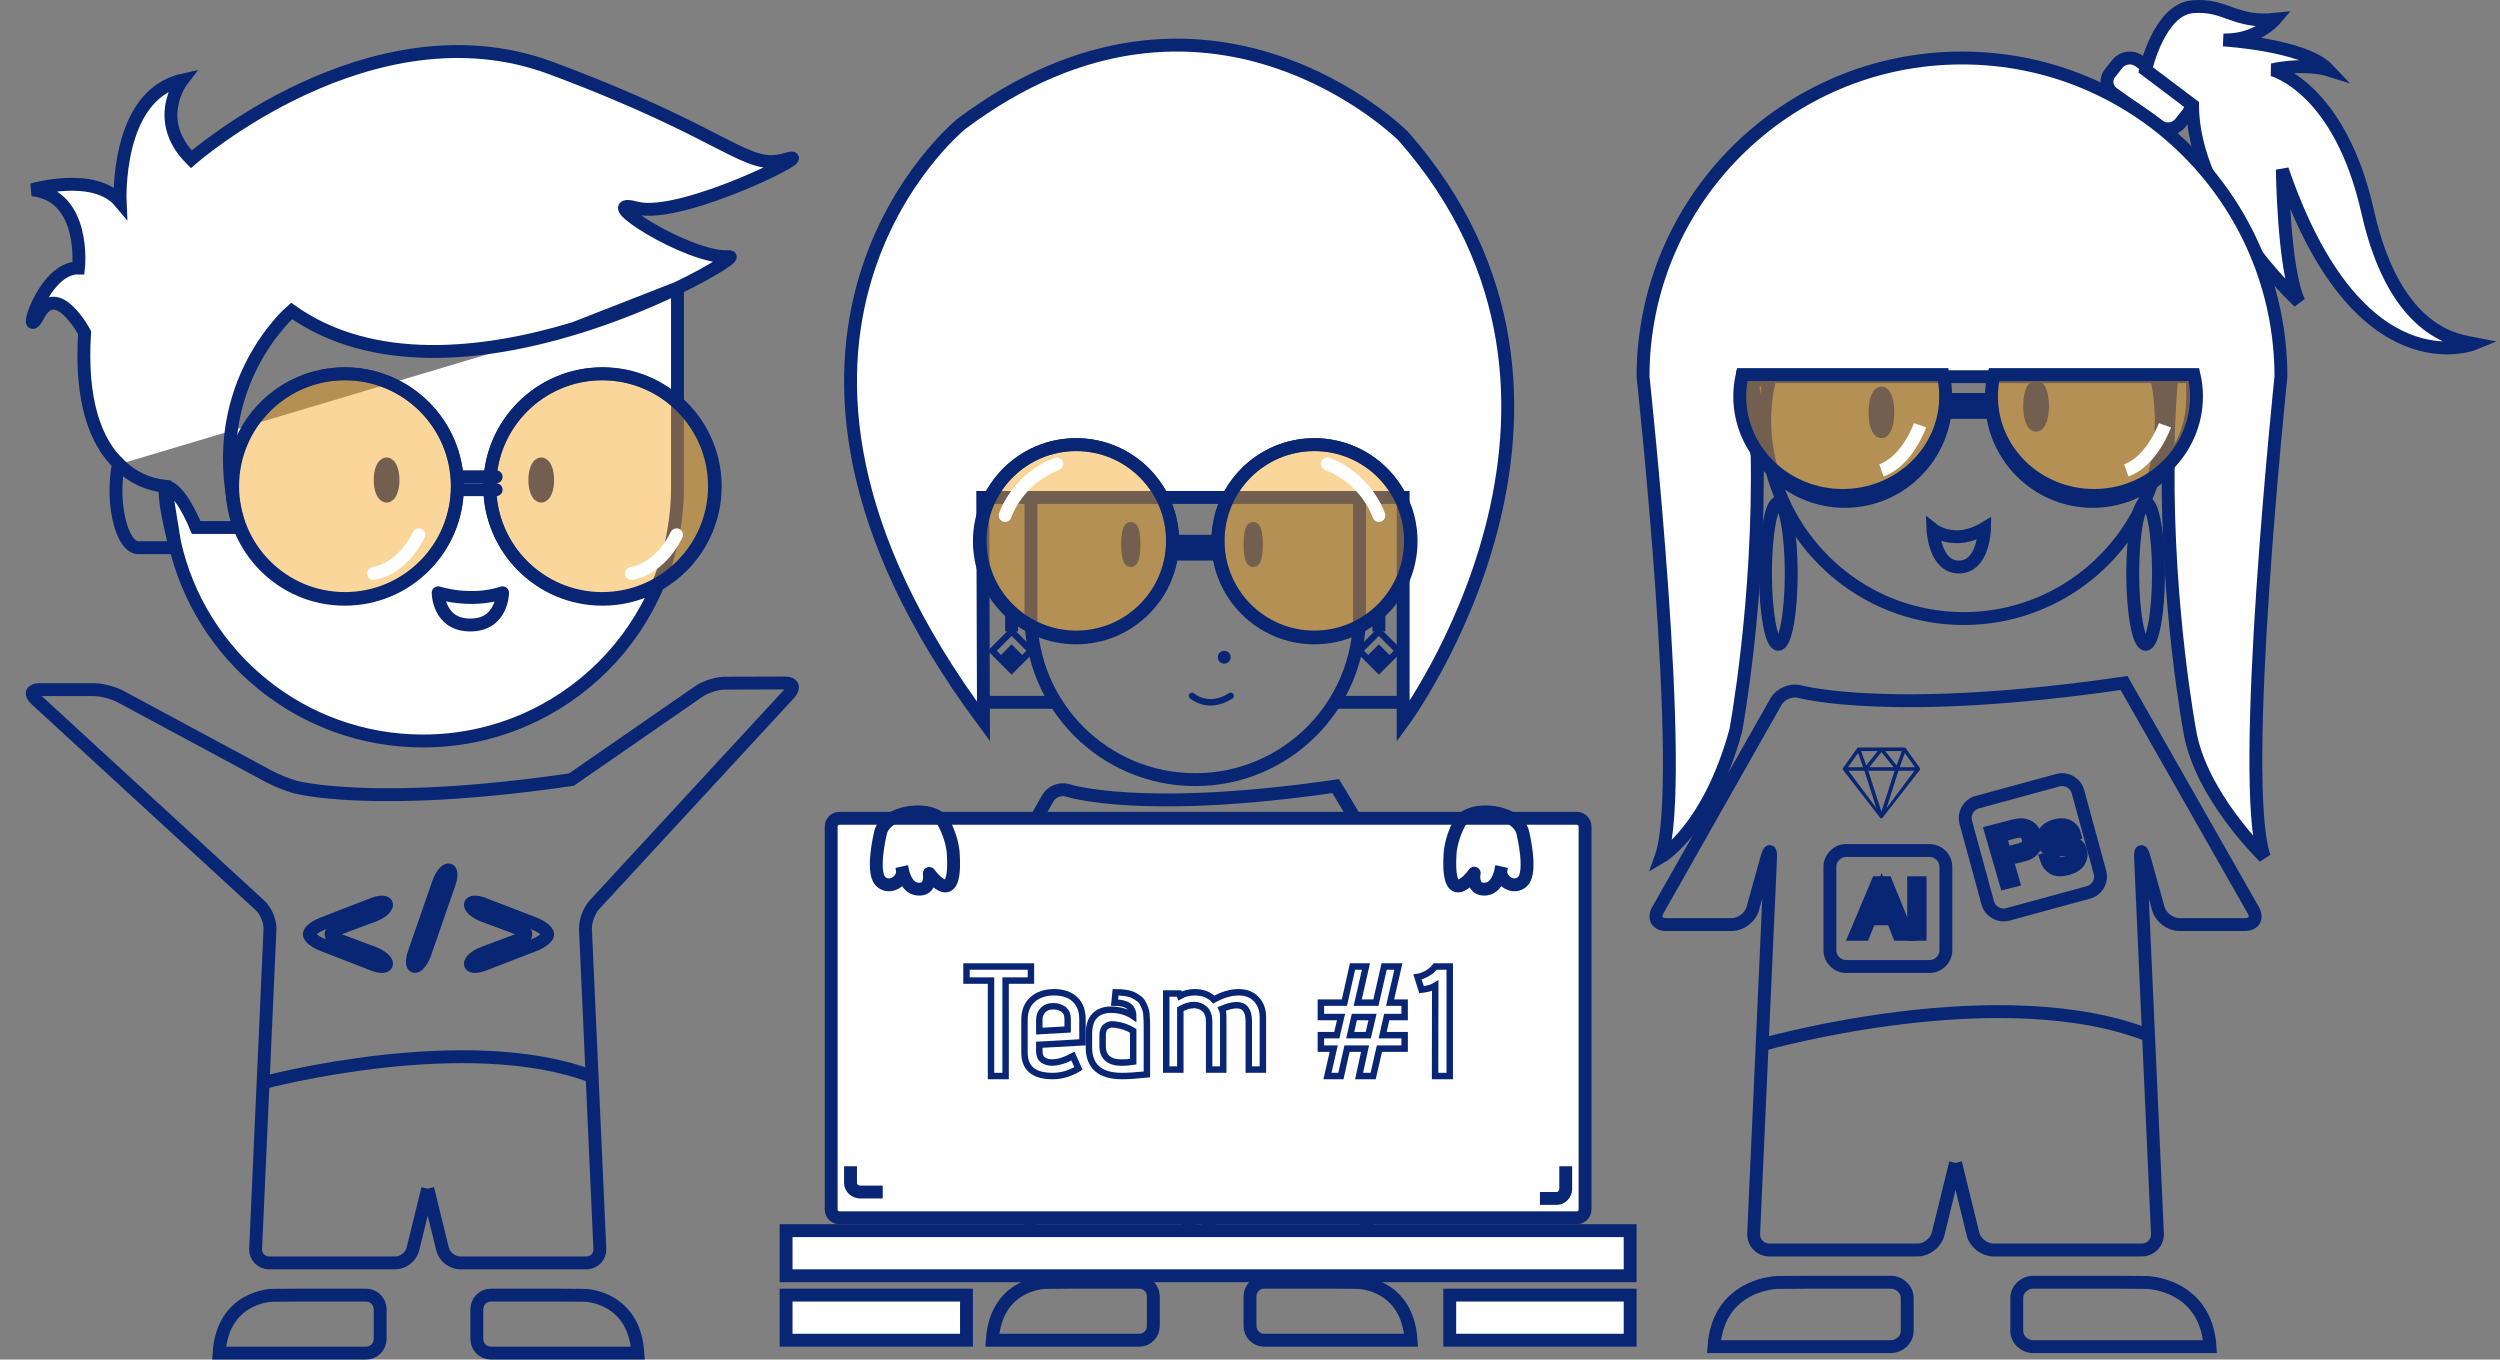 <?xml version="1.0" encoding="UTF-8"?>
<svg width="388px" height="211px" viewBox="0 0 388 211" version="1.1" xmlns="http://www.w3.org/2000/svg" xmlns:xlink="http://www.w3.org/1999/xlink">
    <rect x="0" y="0" width="388" height="211" fill="#808080" stroke="none"/>
    <!-- Generator: Sketch 41.2 (35397) - http://www.bohemiancoding.com/sketch -->
    <title>Group 20</title>
    <desc>Created with Sketch.</desc>
    <defs></defs>
    <g id="final-page" stroke="none" stroke-width="1" fill="none" fill-rule="evenodd">
        <g id="Onepager" transform="translate(-794, -6383)">
            <g id="Group-42" transform="translate(250, 5875)">
                <g id="Group-39" transform="translate(0, 93)">
                    <g id="Group-25" transform="translate(269, 334)">
                        <g id="Group-20" transform="translate(280, 82)">
                            <g id="Page-1">
                                <path d="M41.572,200 C40.38,200 38.429,200.015 37.237,200.032 C37.237,200.032 29.578,200.147 29,209 L51.832,209 C53.025,209 54,208.004 54,206.787 L54,202.213 C54,200.996 53.025,200 51.832,200 L41.572,200 Z" id="Stroke-1" stroke="#082674" stroke-width="2"></path>
                                <path d="M13.478,71.059 C9.858,67.594 7.438,61.285 8.131,50.631 C8.131,50.631 3.873,42.606 1.035,47.799 C-1.804,52.992 1.508,40.452 7.185,40.585 C7.185,40.585 8.427,29.388 0,28.444 C0,28.444 9.694,25.612 13.643,30.333 C13.643,30.333 12.862,13.81 23.269,11.45 C23.269,11.45 18.538,17.587 24.688,23.724 C24.688,23.724 52.599,-0.824 80.511,9.562 C108.422,19.947 110.787,25.612 116.937,23.724 C123.087,21.835 100.853,33.165 93.756,31.277 C86.66,29.388 101.878,39.302 108.225,38.83 C109.018,38.771 105.773,40.98 100.145,43.703 L84.088,49.98 C70.065,54.221 52.776,56.153 40.256,47.257 C40.256,47.257 25.895,59.481 32.2,80.869 L25.45,80.869 C25.45,80.869 22.927,74.574 20.684,74.522 L22.093,83.2 C26.032,100.825 41.795,114 60.644,114 C82.46,114 100.145,96.353 100.145,74.583 L100.145,43.703 L100.145,43.703 C95.908,45.753 90.321,48.094 84.088,49.98" id="Stroke-17" stroke="#082674" stroke-width="2" fill="#FFFFFF"></path>
                                <path d="M81.428,200 C82.62,200 84.571,200.015 85.763,200.032 C85.763,200.032 93.422,200.147 94,209 L71.168,209 C69.975,209 69,208.004 69,206.787 L69,202.213 C69,200.996 69.975,200 71.168,200 L81.428,200 Z" id="Stroke-3" stroke="#082674" stroke-width="2"></path>
                                <path d="M63,91 C63,91 68,92.643 73,91 C73,91 72.973,96 67.993,96 C63.012,96 63,91 63,91 Z" id="Stroke-5" stroke="#082674" stroke-width="2" stroke-linecap="round" stroke-linejoin="round"></path>
                                <path d="M61.384,183.479 L59.075,192.88 C58.789,194.046 57.571,195 56.369,195 L36.759,195 C35.557,195 34.617,194.019 34.671,192.819 L36.903,143.215 C36.957,142.016 36.278,140.37 35.393,139.557 L0.525,107.512 C-0.359,106.699 -0.1,106.034 1.102,106.034 L9.528,106.034 C10.73,106.034 12.579,106.5 13.637,107.069 L36.78,119.524 C37.838,120.094 39.652,120.822 40.81,121.142 C40.81,121.142 52.918,124.489 83.677,119.994 L103.512,106.276 C104.5,105.592 106.292,105.03 107.495,105.027 L116.844,105 C118.046,104.997 118.363,105.716 117.548,106.599 L87.247,139.43 C86.433,140.313 85.81,142.016 85.864,143.215 L88.096,192.819 C88.15,194.019 87.211,195 86.009,195 L66.399,195 C65.196,195 63.979,194.046 63.692,192.88 L61.384,183.479" id="Stroke-7" stroke="#082674" stroke-width="2"></path>
                                <path d="M36,167 C36,167 67.507,158.619 87,166.12" id="Stroke-9" stroke="#082674" stroke-width="2"></path>
                                <path d="M43,143.995 C43,143.529 43.904,142.799 45.008,142.371 L52.992,139.283 C54.097,138.856 55,138.919 55,139.423 C55,139.927 54.092,140.678 52.982,141.091 L47.204,143.244 C46.095,143.657 46.094,144.334 47.204,144.748 L52.983,146.906 C54.092,147.32 55,148.072 55,148.577 C55,149.081 54.097,149.144 52.993,148.716 L45.007,145.62 C43.903,145.192 43,144.461 43,143.995 Z" id="Stroke-11" stroke="#082674" stroke-width="2"></path>
                                <path d="M63.053,136.019 C63.438,134.908 64.135,134 64.601,134 C65.068,134 65.135,134.908 64.75,136.019 L60.947,146.981 C60.562,148.092 59.865,149 59.399,149 C58.932,149 58.865,148.092 59.25,146.981 L63.053,136.019 Z" id="Stroke-13" stroke="#082674" stroke-width="2"></path>
                                <path d="M80,144.005 C80,144.476 79.096,145.211 77.991,145.637 L70.008,148.718 C68.904,149.144 68,149.08 68,148.576 C68,148.072 68.908,147.321 70.017,146.906 L75.786,144.749 C76.895,144.334 76.895,143.656 75.785,143.242 L70.018,141.092 C68.908,140.678 68,139.927 68,139.423 C68,138.919 68.903,138.856 70.008,139.283 L77.992,142.371 C79.096,142.798 80,143.533 80,144.005 Z" id="Stroke-15" stroke="#082674" stroke-width="2"></path>
                                <path d="M13.385,71 C13.139,72.225 13,73.614 13,75.089 C13,80.01 14.544,84 16.449,84 L22,84 L22,83.194 C21.38,80.408 20.59,77.451 20.59,74.478 C17.878,74.159 15.631,73.16 13.385,71 Z" id="Stroke-19" stroke="#082674" stroke-width="2"></path>
                                <path d="M21.016,75.001 L21.016,75.001 C21.073,75 20.96,75 21.016,75.001 Z" id="Stroke-21" stroke="#082674" stroke-width="2"></path>
                                <path d="M56,73.5 C56,74.881 55.552,76 55,76 C54.448,76 54,74.881 54,73.5 C54,72.119 54.448,71 55,71 C55.552,71 56,72.119 56,73.5 Z" id="Stroke-23" stroke="#082674" stroke-width="2"></path>
                                <path d="M80,73.5 C80,74.881 79.552,76 79,76 C78.448,76 78,74.881 78,73.5 C78,72.119 78.448,71 79,71 C79.552,71 80,72.119 80,73.5 Z" id="Stroke-25" stroke="#082674" stroke-width="2"></path>
                                <path d="M106,74.5 C106,84.165 98.165,92 88.5,92 C78.835,92 71,84.165 71,74.5 C71,64.835 78.835,57 88.5,57 C98.165,57 106,64.835 106,74.5 Z" id="Stroke-27" stroke="#082674" stroke-width="2" stroke-linecap="round" stroke-linejoin="round"></path>
                                <path d="M66,74.5 C66,84.165 58.165,92 48.5,92 C38.835,92 31,84.165 31,74.5 C31,64.835 38.835,57 48.5,57 C58.165,57 66,64.835 66,74.5 Z" id="Stroke-29" stroke="#082674" stroke-width="2" stroke-linecap="round" stroke-linejoin="round"></path>
                                <g id="Group-35" transform="translate(71, 57)">
                                    <path d="M34.888,17.459 C34.888,27.087 27.084,34.891 17.456,34.891 C7.829,34.891 0.025,27.087 0.025,17.459 C0.025,7.832 7.829,0.028 17.456,0.028 C27.084,0.028 34.888,7.832 34.888,17.459" id="Fill-31" fill-opacity="0.45" fill="#F5A623"></path>
                                    <path d="M34.888,17.459 C34.888,27.087 27.084,34.891 17.456,34.891 C7.829,34.891 0.025,27.087 0.025,17.459 C0.025,7.832 7.829,0.028 17.456,0.028 C27.084,0.028 34.888,7.832 34.888,17.459 Z" id="Stroke-33" stroke="#082674" stroke-width="2"></path>
                                </g>
                                <g id="Group-40" transform="translate(31, 57)">
                                    <path d="M34.969,17.459 C34.969,27.087 27.165,34.891 17.537,34.891 C7.91,34.891 0.106,27.087 0.106,17.459 C0.106,7.832 7.91,0.028 17.537,0.028 C27.165,0.028 34.969,7.832 34.969,17.459" id="Fill-36" fill-opacity="0.45" fill="#F5A623"></path>
                                    <path d="M34.969,17.459 C34.969,27.087 27.165,34.891 17.537,34.891 C7.91,34.891 0.106,27.087 0.106,17.459 C0.106,7.832 7.91,0.028 17.537,0.028 C27.165,0.028 34.969,7.832 34.969,17.459 Z" id="Stroke-38" stroke="#082674" stroke-width="2"></path>
                                </g>
                                <path d="M66,73 L72,73" id="Stroke-41" stroke="#082674" stroke-width="2" stroke-linecap="round" stroke-linejoin="round"></path>
                                <path d="M66,75 L72,75" id="Stroke-43" stroke="#082674" stroke-width="2" stroke-linecap="round" stroke-linejoin="round"></path>
                                <path d="M60,82 C60,82 57.705,87.162 53,88" id="Stroke-45" stroke="#FFFFFF" stroke-width="2" stroke-linecap="round" stroke-linejoin="round"></path>
                                <path d="M100,82 C100,82 97.705,87.162 93,88" id="Stroke-47" stroke="#FFFFFF" stroke-width="2" stroke-linecap="round" stroke-linejoin="round"></path>
                                <path d="M181.013,182.702 L178.741,191.921 C178.459,193.064 177.261,194 176.078,194 L156.78,194 C155.597,194 154.672,193.038 154.725,191.861 L156.922,143.217 C156.975,142.041 156.76,142.007 156.443,143.141 L154.607,149.719 C154.29,150.854 153.064,151.782 151.881,151.782 L143.337,151.782 C142.154,151.782 141.663,150.944 142.245,149.919 L157.634,122.863 C158.217,121.838 159.612,121.304 160.735,121.675 C160.735,121.675 172.026,125.408 202.295,121 L219.734,149.946 C220.342,150.956 219.872,151.782 218.689,151.782 L210.145,151.782 C208.962,151.782 207.735,150.854 207.419,149.719 L205.583,143.141 C205.266,142.007 205.05,142.041 205.104,143.217 L207.3,191.861 C207.353,193.038 206.429,194 205.246,194 L185.948,194 C184.765,194 183.567,193.064 183.285,191.921 L181.013,182.702" id="Stroke-49" stroke="#082674" stroke-width="2"></path>
                                <path d="M161.572,198 C160.38,198 158.429,198.015 157.237,198.033 C157.237,198.033 149.578,198.148 149,207 L171.832,207 C173.025,207 174,206.004 174,204.787 L174,200.213 C174,198.996 173.025,198 171.832,198 L161.572,198 Z" id="Stroke-51" stroke="#082674" stroke-width="2"></path>
                                <path d="M201.428,198 C202.62,198 204.571,198.015 205.763,198.033 C205.763,198.033 213.422,198.148 214,207 L191.168,207 C189.975,207 189,206.004 189,204.787 L189,200.213 C189,198.996 189.975,198 191.168,198 L201.428,198 Z" id="Stroke-53" stroke="#082674" stroke-width="2"></path>
                                <path d="M156,167 C156,167 186.889,158.619 206,166.12" id="Stroke-55" stroke="#082674" stroke-width="2"></path>
                                <path d="M180,146.5 C180,147.881 178.881,149 177.5,149 C176.119,149 175,147.881 175,146.5 C175,145.119 176.119,144 177.5,144 C178.881,144 180,145.119 180,146.5 Z" id="Stroke-57" stroke="#082674" stroke-width="2"></path>
                                <path d="M191,146.5 C191,147.881 189.881,149 188.5,149 C187.119,149 186,147.881 186,146.5 C186,145.119 187.119,144 188.5,144 C189.881,144 191,145.119 191,146.5 Z" id="Stroke-59" stroke="#082674" stroke-width="2"></path>
                                <path d="M177.695,139.768 C174.865,141.668 173,144.917 173,148.607 C173,154.464 194,154.464 194,148.607 C194,144.917 192.135,141.668 189.305,139.768 L189.104,139.636 C187.482,138.6 185.56,138 183.5,138 C181.462,138 179.56,138.587 177.949,139.602 L177.695,139.768 Z" id="Stroke-61" stroke="#082674" stroke-width="2"></path>
                                <path d="M188.923,140 L189,135 L188,135 L188,139.7 C188.131,139.74 188.261,139.78 188.389,139.822 L188.923,140 Z" id="Stroke-63" stroke="#082674" stroke-width="2"></path>
                                <path d="M178,135 L177,135 L177,140 L177.509,139.83 C177.671,139.778 177.835,139.727 178,139.677 L178,135 Z" id="Stroke-65" stroke="#082674" stroke-width="2"></path>
                                <path d="M189,133.5 C189,133.776 188.776,134 188.5,134 C188.224,134 188,133.776 188,133.5 C188,133.224 188.224,133 188.5,133 C188.776,133 189,133.224 189,133.5 Z" id="Stroke-67" stroke="#082674" stroke-width="2"></path>
                                <path d="M178,133.5 C178,133.776 177.776,134 177.5,134 C177.224,134 177,133.776 177,133.5 C177,133.224 177.224,133 177.5,133 C177.776,133 178,133.224 178,133.5 Z" id="Stroke-69" stroke="#082674" stroke-width="2"></path>
                                <path d="M180,107 C180,107 182.487,109.25 186,107" id="Stroke-71" stroke="#082674" stroke-linecap="round" stroke-linejoin="round"></path>
                                <path d="M190,83.5 C190,84.881 189.776,86 189.5,86 C189.224,86 189,84.881 189,83.5 C189,82.119 189.224,81 189.5,81 C189.776,81 190,82.119 190,83.5 Z" id="Stroke-73" stroke="#082674" stroke-width="2"></path>
                                <path d="M171,83.5 C171,84.881 170.776,86 170.5,86 C170.224,86 170,84.881 170,83.5 C170,82.119 170.224,81 170.5,81 C170.776,81 171,82.119 171,83.5 Z" id="Stroke-75" stroke="#082674" stroke-width="2"></path>
                                <path d="M155,94.541 C155,108.602 166.417,120 180.5,120 C194.583,120 206,108.602 206,94.541 L206,76 L155,76 L155,94.541 Z" id="Stroke-77" stroke="#082674" stroke-width="2"></path>
                                <path d="M205.219,76.208 L212.77,76.208 L212.77,111 C212.77,111 249.288,61.537 212.77,20.109 C212.77,20.109 182.339,-10.337 144.217,18.22 C144.217,18.22 103.293,51.229 147.633,110.97 L147.522,76.208 L154.718,76.208 L205.219,76.208 Z" id="Stroke-79" stroke="#082674" stroke-width="2" fill="#FFFFFF"></path>
                                <path d="M148,108 L159,108" id="Stroke-81" stroke="#082674" stroke-width="2"></path>
                                <path d="M202,108 L213,108" id="Stroke-83" stroke="#082674" stroke-width="2"></path>
                                <polygon id="Stroke-85" stroke="#082674" stroke-width="2" points="177 85 184 85 184 83 177 83"></polygon>
                                <path d="M177,83 C177,91.284 170.284,98 162,98 C153.716,98 147,91.284 147,83 C147,74.716 153.716,68 162,68 C170.284,68 177,74.716 177,83 Z" id="Stroke-87" stroke="#082674" stroke-width="2"></path>
                                <path d="M214,83 C214,91.284 207.284,98 199,98 C190.716,98 184,91.284 184,83 C184,74.716 190.716,68 199,68 C207.284,68 214,74.716 214,83 Z" id="Stroke-88" stroke="#082674" stroke-width="2"></path>
                                <g id="Group-91" transform="translate(147, 68)">
                                    <path d="M29.971,14.939 C29.971,23.183 23.287,29.867 15.043,29.867 C6.798,29.867 0.114,23.183 0.114,14.939 C0.114,6.694 6.798,0.011 15.043,0.011 C23.287,0.011 29.971,6.694 29.971,14.939" id="Fill-89" fill-opacity="0.45" fill="#F5A623"></path>
                                    <path d="M29.971,14.939 C29.971,23.183 23.287,29.867 15.043,29.867 C6.798,29.867 0.114,23.183 0.114,14.939 C0.114,6.694 6.798,0.011 15.043,0.011 C23.287,0.011 29.971,6.694 29.971,14.939 Z" id="Stroke-90" stroke="#082674" stroke-width="2"></path>
                                </g>
                                <g id="Group-94" transform="translate(184, 68)">
                                    <path d="M29.906,14.939 C29.906,23.183 23.223,29.867 14.978,29.867 C6.733,29.867 0.05,23.183 0.05,14.939 C0.05,6.694 6.733,0.011 14.978,0.011 C23.223,0.011 29.906,6.694 29.906,14.939" id="Fill-92" fill-opacity="0.45" fill="#F5A623"></path>
                                    <path d="M29.906,14.939 C29.906,23.183 23.223,29.867 14.978,29.867 C6.733,29.867 0.05,23.183 0.05,14.939 C0.05,6.694 6.733,0.011 14.978,0.011 C23.223,0.011 29.906,6.694 29.906,14.939 Z" id="Stroke-93" stroke="#082674" stroke-width="2"></path>
                                </g>
                                <path d="M201,71 C201,71 206.62,72.8 209,79" id="Stroke-95" stroke="#FFFFFF" stroke-width="2" stroke-linecap="round" stroke-linejoin="round"></path>
                                <path d="M151,79 C151,79 152.8,73.38 159,71" id="Stroke-96" stroke="#FFFFFF" stroke-width="2" stroke-linecap="round" stroke-linejoin="round"></path>
                                <polygon id="Fill-97" fill="#082674" points="209 103 207 101 209 99 211 101"></polygon>
                                <polygon id="Stroke-98" stroke="#082674" points="209 103 206 100 209 97 212 100"></polygon>
                                <path d="M209,97 L209,94" id="Stroke-99" stroke="#082674" stroke-width="2"></path>
                                <polygon id="Fill-100" fill="#082674" points="152 103 150 101 152 99 154 101"></polygon>
                                <polygon id="Stroke-101" stroke="#082674" points="152 103 149 100 152 97 155 100"></polygon>
                                <path d="M152,97 L152,94" id="Stroke-102" stroke="#082674" stroke-width="2"></path>
                                <path d="M186,101 C186,101.552 185.552,102 185,102 C184.448,102 184,101.552 184,101 C184,100.448 184.448,100 185,100 C185.552,100 186,100.448 186,101" id="Fill-103" fill="#082674"></path>
                                <path d="M298.501,179.483 L295.793,190.513 C295.457,191.881 294.029,193 292.619,193 L269.617,193 C268.206,193 267.105,191.849 267.168,190.442 L269.786,132.244 C269.85,130.837 269.593,130.796 269.215,132.153 L267.027,140.023 C266.65,141.38 265.187,142.491 263.777,142.491 L253.593,142.491 C252.183,142.491 251.598,141.488 252.293,140.262 L270.635,107.892 C271.33,106.666 273.01,105.971 274.369,106.347 C274.369,106.347 288.571,110.273 324.651,105 L344.706,140.264 C345.402,141.489 344.819,142.491 343.409,142.491 L333.225,142.491 C331.815,142.491 330.353,141.38 329.975,140.023 L327.787,132.153 C327.409,130.796 327.152,130.837 327.216,132.244 L329.834,190.442 C329.897,191.849 328.795,193 327.385,193 L304.383,193 C302.973,193 301.545,191.881 301.209,190.513 L298.501,179.483" id="Stroke-104" stroke="#082674" stroke-width="2"></path>
                                <path d="M276.087,198 C274.656,198 272.315,198.016 270.885,198.036 C270.885,198.036 261.694,198.164 261,208 L288.399,208 C289.83,208 291,206.893 291,205.541 L291,200.459 C291,199.107 289.83,198 288.399,198 L276.087,198 Z" id="Stroke-105" stroke="#082674" stroke-width="2"></path>
                                <path d="M322.913,198 C324.344,198 326.685,198.016 328.115,198.036 C328.115,198.036 337.306,198.164 338,208 L310.601,208 C309.17,208 308,206.893 308,205.541 L308,200.459 C308,199.107 309.17,198 310.601,198 L322.913,198 Z" id="Stroke-106" stroke="#082674" stroke-width="2"></path>
                                <path d="M269,161 C269,161 306.067,150.523 329,159.901" id="Stroke-107" stroke="#082674" stroke-width="2"></path>
                                <path d="M288.389,140.722 L287.009,137.187 L285.575,140.722 L288.389,140.722 Z M286.376,136 L287.746,136 L291,144 L289.67,144 L288.734,141.604 L285.217,141.604 L284.245,144 L283,144 L286.376,136 Z" id="Stroke-108" stroke="#082674" stroke-width="2"></path>
                                <path d="M292,144 L293,144 L293,138.195 L292,138.195 L292,144 Z M292,137.111 L293,137.111 L293,136 L292,136 L292,137.111 Z" id="Stroke-109" stroke="#082674" stroke-width="2"></path>
                                <path d="M297,146.461 C297,147.857 295.857,149 294.461,149 L281.539,149 C280.143,149 279,147.857 279,146.461 L279,133.539 C279,132.143 280.143,131 281.539,131 L294.461,131 C295.857,131 297,132.143 297,133.539 L297,146.461 Z" id="Stroke-110" stroke="#082674" stroke-width="2"></path>
                                <path d="M308.724,128.037 C308.443,127.989 308.085,128.022 307.649,128.134 L305.403,128.712 L306.196,131.455 L308.442,130.877 C308.949,130.747 309.331,130.539 309.588,130.252 C309.844,129.967 309.897,129.565 309.748,129.047 C309.58,128.465 309.239,128.128 308.724,128.037 Z M304,128.082 L307.755,127.116 C308.498,126.925 309.154,126.97 309.726,127.249 C310.297,127.529 310.687,128.028 310.894,128.747 C311.073,129.365 311.025,129.955 310.75,130.518 C310.475,131.081 309.918,131.47 309.078,131.686 L306.458,132.36 L307.425,135.708 L306.288,136 L304,128.082 Z" id="Stroke-111" stroke="#082674" stroke-width="2"></path>
                                <path d="M313.609,132.056 C313.739,132.399 313.903,132.645 314.104,132.793 C314.471,133.06 314.994,133.101 315.671,132.918 C316.073,132.809 316.404,132.628 316.664,132.375 C316.923,132.122 317.003,131.817 316.905,131.461 C316.831,131.19 316.652,131.018 316.369,130.943 C316.189,130.899 315.852,130.883 315.36,130.894 L314.442,130.915 C313.856,130.931 313.41,130.892 313.104,130.798 C312.56,130.638 312.219,130.305 312.08,129.8 C311.917,129.205 312.003,128.664 312.34,128.177 C312.677,127.69 313.215,127.347 313.956,127.146 C314.923,126.885 315.697,126.974 316.278,127.414 C316.642,127.694 316.877,128.039 316.981,128.448 L315.975,128.721 C315.889,128.488 315.743,128.296 315.536,128.143 C315.209,127.934 314.737,127.913 314.119,128.081 C313.707,128.192 313.416,128.353 313.245,128.562 C313.075,128.772 313.025,129.002 313.093,129.251 C313.168,129.524 313.367,129.705 313.692,129.794 C313.879,129.847 314.14,129.87 314.474,129.859 L315.239,129.835 C316.069,129.808 316.641,129.845 316.954,129.945 C317.442,130.104 317.766,130.472 317.925,131.052 C318.079,131.612 317.995,132.155 317.674,132.679 C317.352,133.204 316.748,133.586 315.861,133.826 C314.906,134.084 314.171,134.055 313.657,133.738 C313.143,133.42 312.785,132.952 312.585,132.333 L313.609,132.056 Z" id="Stroke-112" stroke="#082674" stroke-width="2"></path>
                                <path d="M320.911,134.376 C321.279,135.727 320.475,137.134 319.124,137.502 L306.624,140.911 C305.273,141.279 303.866,140.475 303.498,139.124 L300.089,126.624 C299.721,125.273 300.525,123.866 301.876,123.498 L314.376,120.089 C315.727,119.721 317.134,120.525 317.502,121.876 L320.911,134.376 Z" id="Stroke-113" stroke="#082674" stroke-width="2"></path>
                                <path d="M322.942,13.491 C321.9,12.747 321.69,11.333 322.476,10.347 L323.637,8.891 C324.423,7.905 325.92,7.707 326.962,8.45 L334.058,13.509 C335.1,14.253 335.31,15.667 334.524,16.653 L333.363,18.109 C332.577,19.095 331.08,19.293 330.038,18.55 L322.942,13.491 Z" id="Stroke-114" stroke="#082674" stroke-width="2" fill="#FFFFFF"></path>
                                <path d="M295,81.182 C295,81.182 298.3,83.827 303,81 C303,81 302.907,87.016 299,87 C295.23,86.984 295,81.182 295,81.182 Z" id="Stroke-115" stroke="#082674" stroke-width="2"></path>
                                <path d="M312,62 C312,63.657 311.552,65 311,65 C310.448,65 310,63.657 310,62 C310,60.343 310.448,59 311,59 C311.552,59 312,60.343 312,62 Z" id="Stroke-116" stroke="#082674" stroke-width="2"></path>
                                <path d="M288,63 C288,64.657 287.552,66 287,66 C286.448,66 286,64.657 286,63 C286,61.343 286.448,60 287,60 C287.552,60 288,61.343 288,63 Z" id="Stroke-117" stroke="#082674" stroke-width="2"></path>
                                <path d="M328,9.833 C328,9.833 330.093,0.479 335.288,0.043 C340.483,-0.393 341.789,2.657 348.099,2.004 C348.099,2.004 345.27,5.351 340.048,5.202 C340.048,5.202 352.669,5.898 356.368,9.833 C356.368,9.833 352.887,8.73 347.664,9.833 C347.664,9.833 358.109,12.461 362.462,31.85 C366.814,51.24 376.824,51.894 379,52.329 C379,52.329 360.997,59.737 349.217,25.315 C349.217,25.315 349.405,40.881 351.799,45.843 C351.799,45.843 335.288,30.627 335.288,15.335 L328,9.833 Z" id="Stroke-118" stroke="#082674" stroke-width="2" fill="#FFFFFF"></path>
                                <path d="M304.072,61 L304.072,62.588 L297.011,62.588 L297.011,61 C297.011,69.735 289.981,76.816 281.309,76.816 C276.867,76.816 272.856,74.958 270,71.971 C273.504,85.231 285.504,95 299.771,95 C313.375,95 324.918,86.118 329,73.798 C326.41,75.696 323.222,76.816 319.774,76.816 C311.102,76.816 304.072,69.735 304.072,61 Z" id="Stroke-119" stroke="#082674" stroke-width="2"></path>
                                <path d="M335.289,57.467 L335.289,60.931 C335.289,64.835 333.86,68.405 331.498,71.149 C331.292,93.399 334.839,112.396 334.839,112.396 C336.48,122.444 346.42,132 346.42,132 C342.367,120.646 349,57.467 349,57.467 C349,30.147 326.838,8 299.5,8 C272.162,8 250,30.147 250,57.467 C250,57.467 256.862,120.646 252.808,132 C252.808,132 260.187,127.699 264.389,112.396 C264.389,112.396 268.17,92.146 267.698,68.973 C266.29,66.621 265.479,63.871 265.479,60.931 L265.479,57.467 L335.289,57.467 Z" id="Stroke-120" stroke="#082674" stroke-width="2" fill="#FFFFFF"></path>
                                <path d="M297,61 L304,61" id="Stroke-121" stroke="#082674" stroke-width="2"></path>
                                <path d="M269.605,58 L267,58 C267.366,61.771 267.572,65.54 267.655,69.233 C268.32,70.236 269.108,71.164 270,72 C269.271,69.529 268.881,66.933 268.881,64.254 C268.881,62.109 269.132,60.018 269.605,58 Z" id="Stroke-122" stroke="#082674" stroke-width="2"></path>
                                <path d="M329.821,58 C330.217,60.047 330.427,62.17 330.427,64.346 C330.427,67.72 329.925,70.966 329,74 C329.892,73.29 330.705,72.469 331.423,71.555 C331.461,67.125 331.635,62.564 332,58 L329.821,58 Z" id="Stroke-123" stroke="#082674" stroke-width="2"></path>
                                <polygon id="Fill-124" fill="#FFFFFF" points="297 63 304 63 304 61 297 61"></polygon>
                                <polygon id="Stroke-125" stroke="#082674" stroke-width="2" points="297 63 304 63 304 61 297 61"></polygon>
                                <g id="Group-128" transform="translate(265, 57)">
                                    <path d="M31.579,0.131 C31.836,1.223 31.971,2.36 31.971,3.527 C31.971,12.014 24.816,18.894 15.989,18.894 C7.163,18.894 0.008,12.014 0.008,3.527 C0.008,2.36 0.143,1.224 0.4,0.131 L31.579,0.131 Z" id="Fill-126" fill-opacity="0.45" fill="#F5A623"></path>
                                    <path d="M31.579,0.131 C31.836,1.223 31.971,2.36 31.971,3.527 C31.971,12.014 24.816,18.894 15.989,18.894 C7.163,18.894 0.008,12.014 0.008,3.527 C0.008,2.36 0.143,1.224 0.4,0.131 L31.579,0.131 Z" id="Stroke-127" stroke="#082674" stroke-width="2"></path>
                                </g>
                                <g id="Group-131" transform="translate(304, 57)">
                                    <path d="M31.506,0.132 C31.761,1.224 31.896,2.36 31.896,3.527 C31.896,12.014 24.774,18.894 15.988,18.894 C7.202,18.894 0.079,12.014 0.079,3.527 C0.079,2.36 0.214,1.224 0.469,0.131 L31.506,0.132 Z" id="Fill-129" fill-opacity="0.45" fill="#F5A623"></path>
                                    <path d="M31.506,0.132 C31.761,1.224 31.896,2.36 31.896,3.527 C31.896,12.014 24.774,18.894 15.988,18.894 C7.202,18.894 0.079,12.014 0.079,3.527 C0.079,2.36 0.214,1.224 0.469,0.131 L31.506,0.132 Z" id="Stroke-130" stroke="#082674" stroke-width="2"></path>
                                </g>
                                <path d="M331,65 C331,65 329.03,70.567 325,72" id="Stroke-132" stroke="#FFFFFF" stroke-width="2"></path>
                                <path d="M293,65 C293,65 291.03,70.567 287,72" id="Stroke-133" stroke="#FFFFFF" stroke-width="2"></path>
                                <path d="M273,88 C273,94.075 272.105,99 271,99 C269.895,99 269,94.075 269,88 C269,81.925 269.895,77 271,77 C272.105,77 273,81.925 273,88 Z" id="Stroke-134" stroke="#082674" stroke-width="2"></path>
                                <path d="M330,88 C330,94.075 329.105,99 328,99 C326.895,99 326,94.075 326,88 C326,81.925 326.895,77 328,77 C329.105,77 330,81.925 330,88 Z" id="Stroke-135" stroke="#082674" stroke-width="2"></path>
                                <path d="M289.642,118.622 L292.11,118.622 L287.793,124.422 L289.642,118.622 Z M284.951,118.622 L289.05,118.622 L287,124.961 L284.951,118.622 Z M281.891,118.622 L284.358,118.622 L286.208,124.422 L281.891,118.622 Z M290.627,115.866 L292.19,118.065 L289.843,118.065 L290.627,115.866 Z M283.374,115.866 L284.158,118.065 L281.81,118.065 L283.374,115.866 Z M287,115.722 L288.879,118.065 L285.121,118.065 L287,115.722 Z M287.58,115.561 L290.158,115.561 L289.361,117.792 L287.58,115.561 Z M283.843,115.561 L286.421,115.561 L284.639,117.792 L283.843,115.561 Z M287.094,125.987 C287.095,125.985 287.097,125.984 287.098,125.982 C287.104,125.978 287.109,125.974 287.115,125.969 C287.116,125.968 287.118,125.966 287.119,125.965 C287.125,125.961 287.131,125.956 287.136,125.952 C287.138,125.951 287.139,125.949 287.14,125.948 C287.153,125.936 287.164,125.923 287.175,125.908 L292.927,118.531 C293.016,118.433 293.025,118.286 292.949,118.178 L290.767,115.118 C290.713,115.04 290.625,114.996 290.532,115 L290.533,115 C290.523,115.001 290.513,115.003 290.503,115.005 L283.489,115.005 L283.459,115.005 L283.455,115.005 C283.448,115.004 283.441,115.004 283.434,115.005 C283.354,115.011 283.281,115.052 283.233,115.118 L281.051,118.178 C280.975,118.286 280.984,118.433 281.073,118.531 L286.792,125.904 L286.796,125.909 C286.801,125.915 286.807,125.92 286.813,125.926 C286.823,125.937 286.835,125.947 286.847,125.956 C286.85,125.958 286.853,125.959 286.855,125.961 L286.859,125.961 C286.865,125.965 286.871,125.97 286.877,125.974 C286.878,125.974 286.879,125.974 286.881,125.974 C286.888,125.977 286.895,125.98 286.902,125.982 C286.903,125.984 286.905,125.985 286.906,125.987 C286.913,125.988 286.92,125.99 286.928,125.991 C286.936,125.994 286.945,125.997 286.953,126 L286.957,126 L286.962,126 C286.969,126 286.976,126 286.983,126 L286.987,126 C286.994,126 287.001,126 287.009,126 L287.013,126 C287.023,126 287.033,126 287.043,126 C287.05,125.998 287.057,125.997 287.064,125.995 C287.065,125.994 287.067,125.992 287.068,125.991 C287.077,125.99 287.085,125.989 287.094,125.987 L287.094,125.987 Z" id="Fill-136" fill="#082674"></path>
                                <path d="M241,186.712 C241,187.421 240.423,188 239.718,188 L125.282,188 C124.577,188 124,187.421 124,186.712 L124,127.288 C124,126.579 124.577,126 125.282,126 L239.718,126 C240.423,126 241,126.579 241,127.288 L241,186.712 Z" id="Fill-137" fill="#FFFFFF"></path>
                                <path d="M241,186.712 C241,187.421 240.423,188 239.718,188 L125.282,188 C124.577,188 124,187.421 124,186.712 L124,127.288 C124,126.579 124.577,126 125.282,126 L239.718,126 C240.423,126 241,126.579 241,127.288 L241,186.712 Z" id="Stroke-138" stroke="#082674" stroke-width="2"></path>
                                <polygon id="Fill-139" fill="#FFFFFF" points="117 197 248 197 248 190 117 190"></polygon>
                                <polygon id="Stroke-140" stroke="#082674" stroke-width="2" points="117 197 248 197 248 190 117 190"></polygon>
                                <polygon id="Fill-141" fill="#FFFFFF" points="117 207 145 207 145 200 117 200"></polygon>
                                <polygon id="Stroke-142" stroke="#082674" stroke-width="2" points="117 207 145 207 145 200 117 200"></polygon>
                                <polygon id="Fill-143" fill="#FFFFFF" points="220 207 248 207 248 200 220 200"></polygon>
                                <polygon id="Stroke-144" stroke="#082674" stroke-width="2" points="220 207 248 207 248 200 220 200"></polygon>
                                <path d="M231.401,128.504 C231.401,128.504 232.749,134.154 231.401,135.706 C230.053,137.257 227.358,135.666 228.032,133.58 C228.032,133.58 227.654,136.76 225.624,136.983 C223.322,137.237 223.771,134.558 223.771,134.558 C224.258,133.913 219.516,140.899 220.041,131.737 C220.041,131.737 220.019,129.557 221.463,126.787 C223.011,123.816 230.827,124.659 231.401,128.504 Z" id="Stroke-145" stroke="#082674" stroke-width="2"></path>
                                <path d="M131.599,128.504 C131.599,128.504 130.251,134.154 131.599,135.706 C132.947,137.257 135.642,135.666 134.968,133.58 C134.968,133.58 135.346,136.76 137.376,136.983 C139.678,137.237 139.229,134.558 139.229,134.558 C138.742,133.913 143.484,140.899 142.959,131.737 C142.959,131.737 142.981,129.557 141.537,126.787 C139.989,123.816 132.173,124.659 131.599,128.504 Z" id="Stroke-146" stroke="#082674" stroke-width="2"></path>
                                <polygon id="Stroke-147" stroke="#082674" points="151.07 151.186 155 151.186 155 149 145 149 145 151.186 148.806 151.186 148.806 166 151.07 166"></polygon>
                                <path d="M156.887,163.51 C156.496,163.244 156.3,162.779 156.3,162.115 L156.3,161.144 L163,160.77 L163,157.184 C163,155.873 162.612,154.847 161.837,154.108 C161.062,153.37 159.983,153 158.6,153 C157.216,153 156.104,153.374 155.262,154.121 C154.421,154.868 154,155.914 154,157.259 L154,162.364 C154,164.788 155.45,166 158.35,166 C159.75,166 161.091,165.61 162.375,164.829 L161.525,162.912 C160.275,163.576 159.183,163.908 158.25,163.908 C157.733,163.908 157.279,163.775 156.887,163.51 Z M156.3,159.027 L156.3,157.283 C156.3,156.653 156.496,156.142 156.887,155.752 C157.279,155.362 157.796,155.167 158.438,155.167 C159.079,155.167 159.616,155.329 160.05,155.652 C160.483,155.976 160.7,156.478 160.7,157.159 L160.7,158.778 L156.3,159.027 Z" id="Stroke-148" stroke="#082674"></path>
                                <path d="M165.613,156.106 C164.538,156.674 164,157.784 164,159.437 L164,161.516 C164,164.506 165.707,166 169.119,166 C170.086,166 171.379,165.916 173,165.75 L173,158.285 C173,157.651 172.977,157.041 172.93,156.457 C172.898,156.073 172.836,155.768 172.743,155.542 C172.649,155.317 172.532,155.054 172.392,154.753 C172.252,154.453 172.057,154.211 171.808,154.027 C171.558,153.843 171.27,153.66 170.943,153.476 C170.335,153.159 169.4,153 168.138,153 L167.974,154.603 C169.906,154.603 170.873,155.304 170.873,156.707 C169.891,156.04 168.722,155.705 167.366,155.705 C166.727,155.705 166.143,155.839 165.613,156.106 Z M169.166,163.921 C167.14,163.921 166.127,163.061 166.127,161.341 L166.127,159.688 C166.127,159.037 166.291,158.59 166.618,158.348 C166.945,158.106 167.238,157.985 167.495,157.985 C167.752,157.985 167.935,157.993 168.044,158.01 C169.104,158.143 170.047,158.469 170.873,158.986 L170.873,163.771 C170.249,163.871 169.68,163.921 169.166,163.921 Z" id="Stroke-149" stroke="#082674"></path>
                                <path d="M180.399,153 C179.565,153 178.812,153.189 178.139,153.566 L177.995,153.189 L176,153.189 L176,165 L178.187,165 L178.187,155.617 C178.941,155.193 179.646,154.98 180.303,154.98 C180.96,154.98 181.517,155.193 181.974,155.617 C182.43,156.041 182.659,156.686 182.659,157.55 L182.659,165 L184.846,165 L184.846,156.701 C184.846,156.277 184.774,155.908 184.63,155.593 L185.207,155.358 C185.864,155.122 186.433,155.004 186.913,155.004 C188.179,155.004 188.812,155.837 188.812,157.503 L188.812,165 L191,165 L191,156.843 C191,155.727 190.664,154.808 189.99,154.084 C189.317,153.362 188.404,153 187.25,153 C186.032,153 184.742,153.377 183.38,154.132 C182.659,153.377 181.665,153 180.399,153 Z" id="Stroke-150" stroke="#082674"></path>
                                <path d="M213,159.661 L209.584,159.661 L210.224,156.844 L213,156.844 L213,154.61 L210.746,154.61 L212.027,149 L209.821,149 L208.54,154.61 L205.717,154.61 L206.998,149 L204.911,149 L203.653,154.61 L200,154.61 L200,156.844 L203.131,156.844 L202.467,159.661 L200,159.661 L200,161.75 L201.993,161.75 L201.02,166 L203.108,166 L204.057,161.75 L206.856,161.75 L205.931,166 L208.113,166 L209.086,161.75 L213,161.75 L213,159.661 Z M204.555,159.661 L205.195,156.844 L208.018,156.844 L207.354,159.661 L204.555,159.661 Z" id="Stroke-151" stroke="#082674"></path>
                                <path d="M220,149 L217.747,149 C217.401,149.453 216.968,149.822 216.448,150.105 C215.928,150.388 215.445,150.563 215,150.627 L215.619,152.594 L215.99,152.546 C216.699,152.449 217.285,152.263 217.747,151.987 L217.723,166 L220,166 L220,149 Z" id="Stroke-152" stroke="#082674"></path>
                                <path d="M238,180 L238,183.485 C238,184.318 237.366,185 236.591,185 L234,185" id="Stroke-153" stroke="#082674" stroke-width="2"></path>
                                <path d="M132,184 L128.515,184 C127.682,184 127,183.366 127,182.591 L127,180" id="Stroke-154" stroke="#082674" stroke-width="2"></path>
                            </g>
                        </g>
                    </g>
                </g>
            </g>
        </g>
    </g>
</svg>